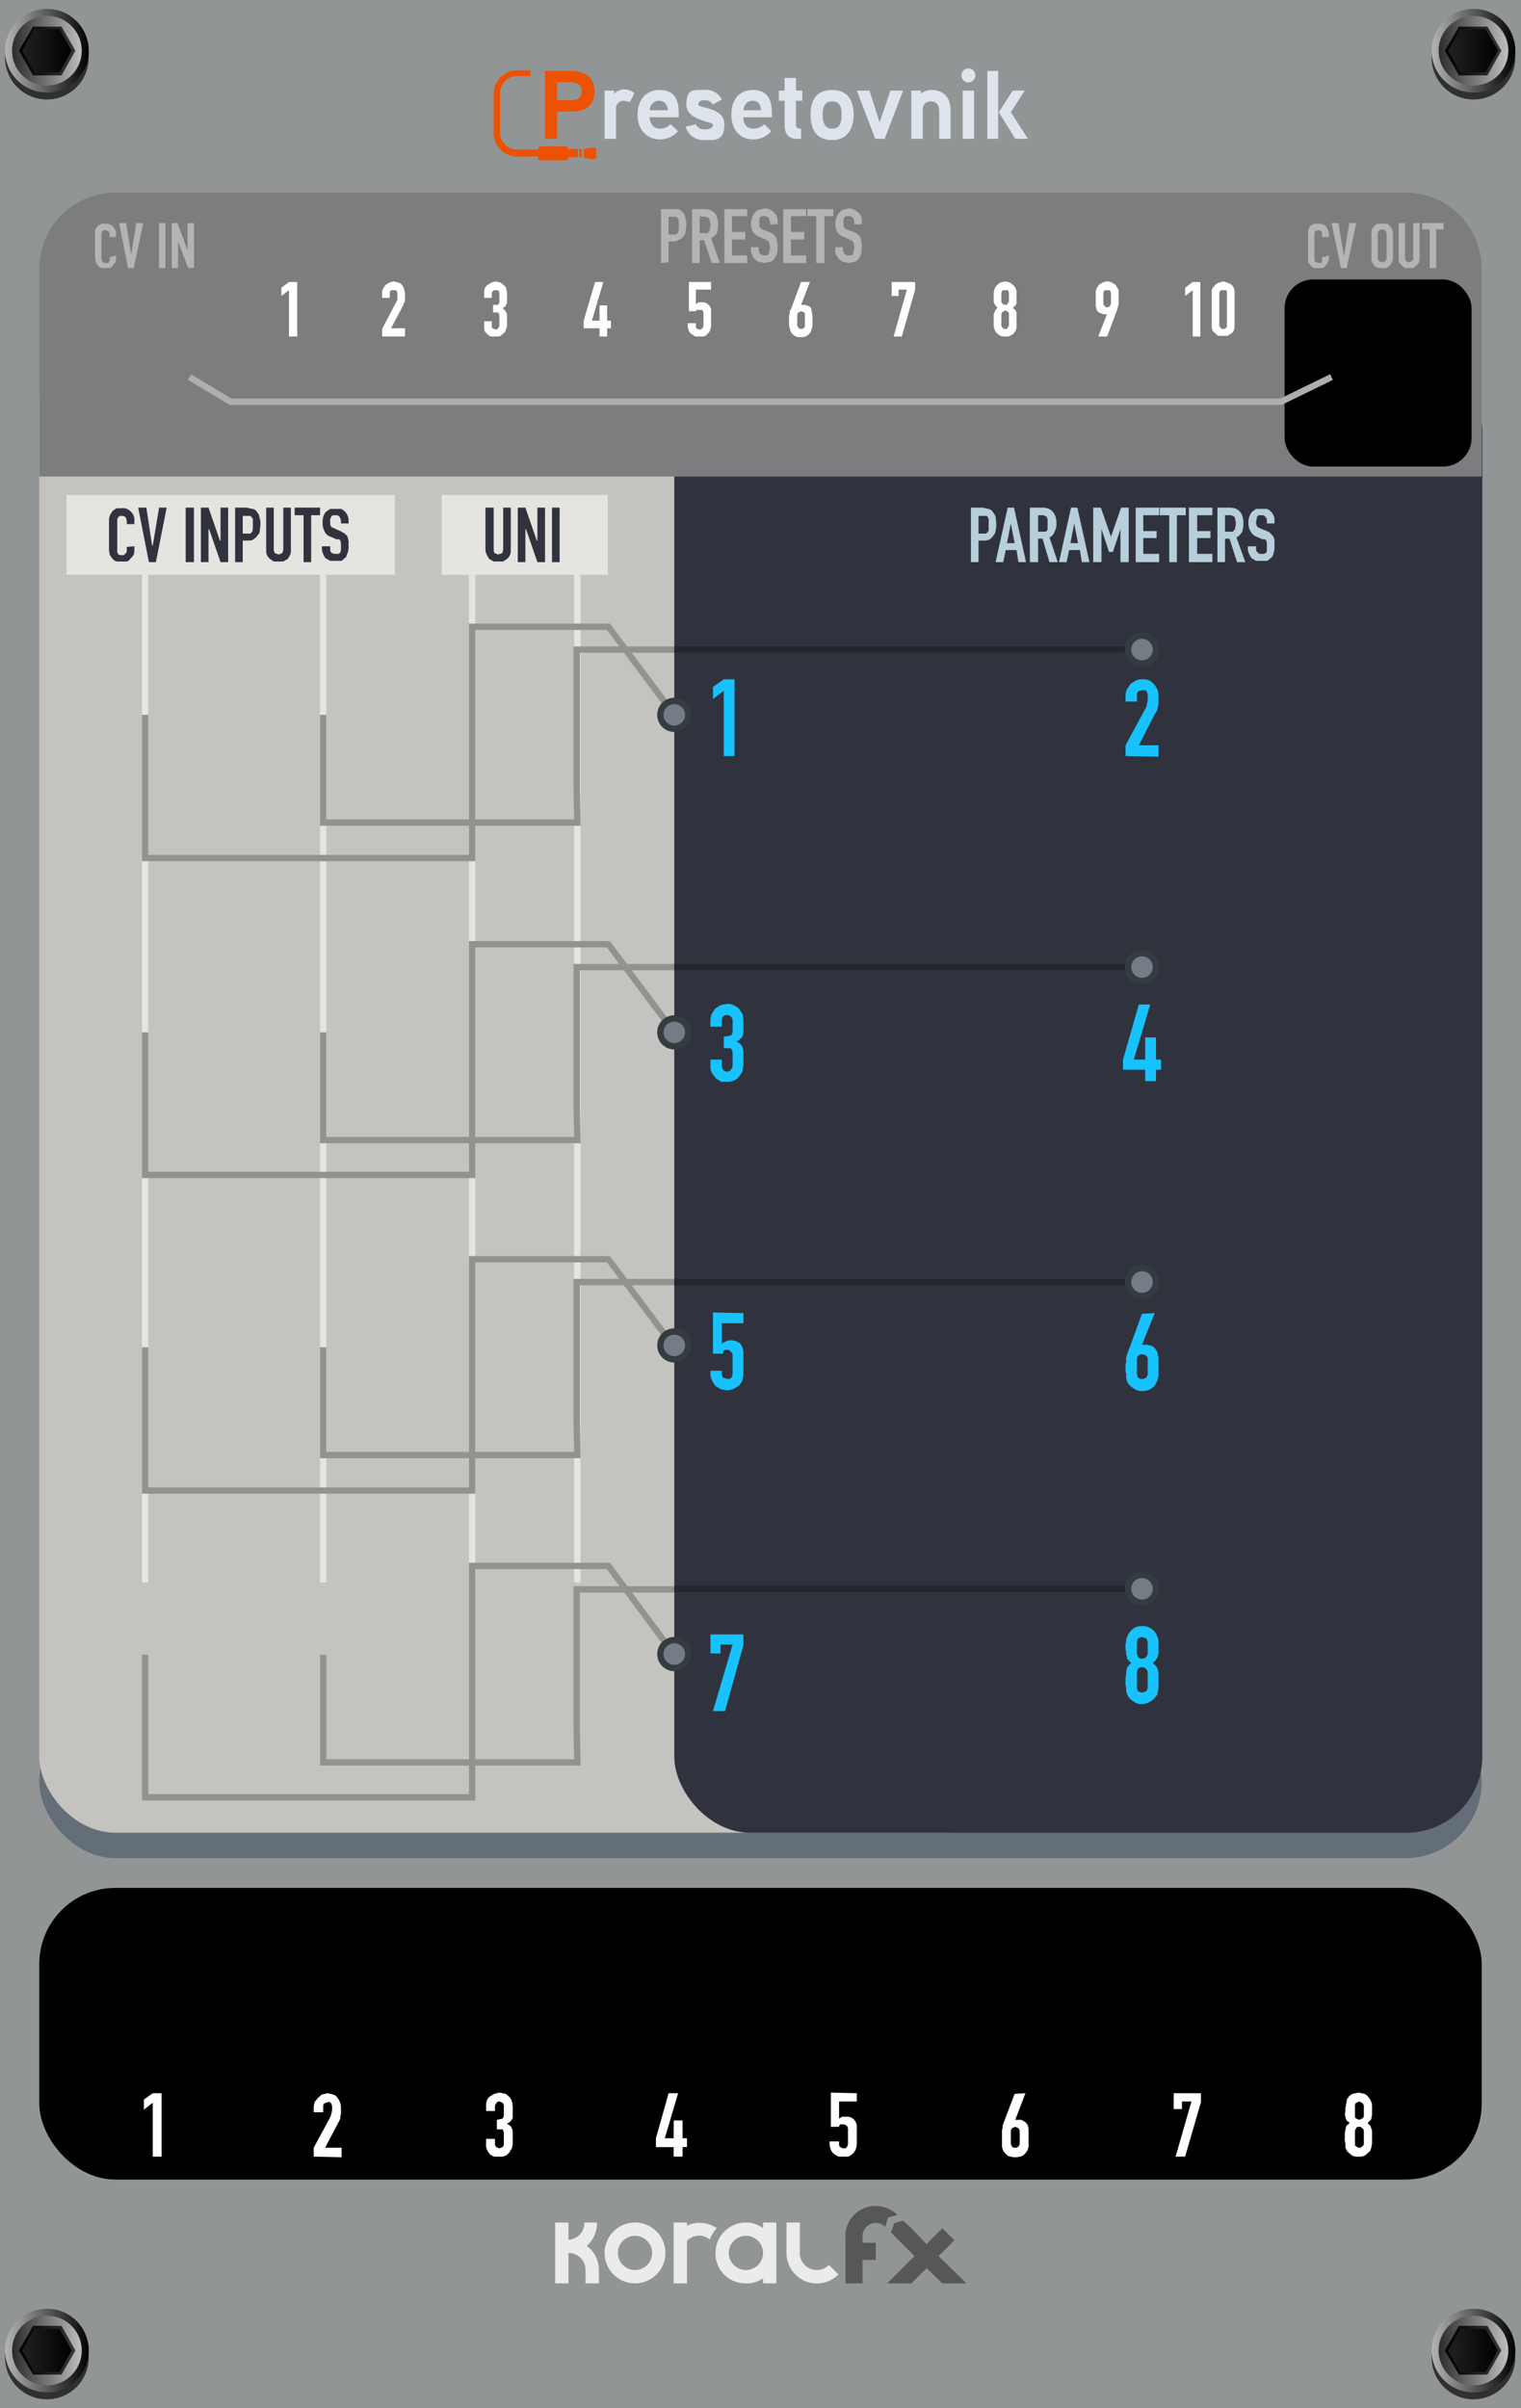 <svg id="62707724-cb15-4a14-98b2-46234d68a552" data-name="svg8" xmlns="http://www.w3.org/2000/svg" xmlns:xlink="http://www.w3.org/1999/xlink" viewBox="0 0 240 380"><defs><linearGradient id="470695e0-019b-4bb8-9f47-7659cad5c10c" x1="0.78" y1="8.02" x2="14.07" y2="8.02" gradientUnits="userSpaceOnUse"><stop offset="0" stop-color="#b5b5b5"/><stop offset="1"/></linearGradient><linearGradient id="839362c6-0fa5-4585-b5ec-459bbb750d08" x1="12.94" y1="8.02" x2="1.9" y2="8.02" gradientUnits="userSpaceOnUse"><stop offset="0" stop-color="#bfbfbf"/><stop offset="1" stop-color="#2b2b2b"/></linearGradient><linearGradient id="14c4751d-1d60-4643-8e21-acbd7da15414" x1="11.89" y1="8.02" x2="2.95" y2="8.02" gradientUnits="userSpaceOnUse"><stop offset="0" stop-color="#363636"/><stop offset="1"/></linearGradient><linearGradient id="dcba01b8-9533-4403-80b8-b0d12b6b06a3" x1="3.5" y1="8.02" x2="11.35" y2="8.02" gradientUnits="userSpaceOnUse"><stop offset="0" stop-color="#212121"/><stop offset="1"/></linearGradient><linearGradient id="588fe287-abb0-4910-8847-f0785ada7274" x1="0.78" y1="370.86" x2="14.07" y2="370.86" xlink:href="#470695e0-019b-4bb8-9f47-7659cad5c10c"/><linearGradient id="eee9d2a5-6cad-4380-8b48-2ac221739581" x1="12.94" y1="370.86" x2="1.9" y2="370.86" xlink:href="#839362c6-0fa5-4585-b5ec-459bbb750d08"/><linearGradient id="a01d298c-9550-48e3-9f29-04f4ebec8ca4" x1="11.89" y1="370.86" x2="2.95" y2="370.86" xlink:href="#14c4751d-1d60-4643-8e21-acbd7da15414"/><linearGradient id="f8fa5cc2-fc5f-4df7-b659-d538a204f3d7" x1="3.5" y1="370.86" x2="11.35" y2="370.86" xlink:href="#dcba01b8-9533-4403-80b8-b0d12b6b06a3"/><linearGradient id="ef4982e1-c25b-43f7-81fd-a51cc07ccc7a" x1="225.82" y1="8.02" x2="239.12" y2="8.02" xlink:href="#470695e0-019b-4bb8-9f47-7659cad5c10c"/><linearGradient id="12c7daa9-466c-4e2b-9a40-295dd5c8e8e3" x1="237.99" y1="8.02" x2="226.95" y2="8.02" xlink:href="#839362c6-0fa5-4585-b5ec-459bbb750d08"/><linearGradient id="a8a8815e-519c-4afd-963a-c48be7ce89e7" x1="236.94" y1="8.02" x2="228" y2="8.02" xlink:href="#14c4751d-1d60-4643-8e21-acbd7da15414"/><linearGradient id="0472731f-bb75-4694-a724-afdcf60ec698" x1="228.55" y1="8.02" x2="236.39" y2="8.02" xlink:href="#dcba01b8-9533-4403-80b8-b0d12b6b06a3"/><linearGradient id="f3fd176f-566c-4eb8-b949-2d0e213b7f89" x1="225.82" y1="370.86" x2="239.12" y2="370.86" xlink:href="#470695e0-019b-4bb8-9f47-7659cad5c10c"/><linearGradient id="ba61735b-5d93-4475-adcd-039076b818d9" x1="237.99" y1="370.86" x2="226.95" y2="370.86" xlink:href="#839362c6-0fa5-4585-b5ec-459bbb750d08"/><linearGradient id="50d9f929-243d-4d78-8436-5782a4602f41" x1="236.94" y1="370.86" x2="228" y2="370.86" xlink:href="#14c4751d-1d60-4643-8e21-acbd7da15414"/><linearGradient id="f204fbe2-5a9b-4c7c-bf16-53915124878f" x1="228.55" y1="370.86" x2="236.39" y2="370.86" xlink:href="#dcba01b8-9533-4403-80b8-b0d12b6b06a3"/></defs><title>Presetovnik-Light</title><path id="2c8ad565-72eb-4509-b9f7-496a9025f11c" data-name="rect817" d="M0,0H240V380H0Z" transform="translate(0 0)" style="fill:#929596"/><circle cx="7.4" cy="9.1" r="6.6" style="fill:#303030"/><circle cx="7.4" cy="8" r="6.6" style="fill:url(#470695e0-019b-4bb8-9f47-7659cad5c10c)"/><circle cx="7.4" cy="8" r="5.5" style="fill:url(#839362c6-0fa5-4585-b5ec-459bbb750d08)"/><polygon points="9.7 4.2 5.2 4.2 3 8 5.2 11.9 9.7 11.9 11.9 8 9.7 4.2" style="fill:url(#14c4751d-1d60-4643-8e21-acbd7da15414)"/><polygon points="9.4 4.6 5.5 4.6 3.5 8 5.5 11.4 9.4 11.4 11.3 8 9.4 4.6" style="fill:url(#dcba01b8-9533-4403-80b8-b0d12b6b06a3)"/><circle cx="7.4" cy="372" r="6.6" style="fill:#303030"/><circle cx="7.4" cy="370.9" r="6.6" style="fill:url(#588fe287-abb0-4910-8847-f0785ada7274)"/><circle cx="7.4" cy="370.9" r="5.5" style="fill:url(#eee9d2a5-6cad-4380-8b48-2ac221739581)"/><polygon points="9.7 367 5.2 367 3 370.9 5.2 374.7 9.7 374.7 11.9 370.9 9.7 367" style="fill:url(#a01d298c-9550-48e3-9f29-04f4ebec8ca4)"/><polygon points="9.4 367.5 5.5 367.5 3.5 370.9 5.5 374.3 9.4 374.3 11.3 370.9 9.4 367.5" style="fill:url(#f8fa5cc2-fc5f-4df7-b659-d538a204f3d7)"/><circle cx="232.5" cy="9.1" r="6.6" style="fill:#303030"/><circle cx="232.5" cy="8" r="6.6" style="fill:url(#ef4982e1-c25b-43f7-81fd-a51cc07ccc7a)"/><circle cx="232.5" cy="8" r="5.5" style="fill:url(#12c7daa9-466c-4e2b-9a40-295dd5c8e8e3)"/><polygon points="234.7 4.2 230.2 4.2 228 8 230.2 11.9 234.7 11.9 236.9 8 234.7 4.2" style="fill:url(#a8a8815e-519c-4afd-963a-c48be7ce89e7)"/><polygon points="234.4 4.6 230.5 4.6 228.5 8 230.5 11.4 234.4 11.4 236.4 8 234.4 4.6" style="fill:url(#0472731f-bb75-4694-a724-afdcf60ec698)"/><circle cx="232.5" cy="372" r="6.6" style="fill:#303030"/><circle cx="232.5" cy="370.9" r="6.6" style="fill:url(#f3fd176f-566c-4eb8-b949-2d0e213b7f89)"/><circle cx="232.5" cy="370.9" r="5.5" style="fill:url(#ba61735b-5d93-4475-adcd-039076b818d9)"/><polygon points="234.7 367 230.2 367 228 370.9 230.2 374.7 234.7 374.7 236.9 370.9 234.7 367" style="fill:url(#50d9f929-243d-4d78-8436-5782a4602f41)"/><polygon points="234.4 367.5 230.5 367.5 228.5 370.9 230.5 374.3 234.4 374.3 236.4 370.9 234.4 367.5" style="fill:url(#f204fbe2-5a9b-4c7c-bf16-53915124878f)"/><path d="M84.9,24.7H81.6A3.7,3.7,0,0,1,77.9,21V14.8a3.7,3.7,0,0,1,3.7-3.7h2.1V12H81.6a2.7,2.7,0,0,0-2.7,2.7v6.2a2.7,2.7,0,0,0,2.7,2.7h3.3Z" transform="translate(0 0)" style="fill:#ed5103"/><rect x="89.6" y="23.5" width="1.6" height="1.3" style="fill:#ed5103"/><path d="M89.3,25.3H85.1c-.1,0-.2-.1-.2-.3V23.4l.2-.3h4.2a.3.3,0,0,1,.3.3v1.8C89.6,25.2,89.5,25.3,89.3,25.3Z" transform="translate(0 0)" style="fill:#ed5103"/><rect x="91.4" y="23.5" width="0.4" height="1.3" style="fill:#ed5103"/><polygon points="93.7 23.3 93.3 23.3 92.1 23.5 92.1 24.9 93.3 25.1 93.7 25.1 94.1 24.9 94.1 23.5 93.7 23.3" style="fill:#ed5103"/><path d="M90.2,17.6H87.9v4.3H86V11.2h4.1c2.1,0,3.7.9,3.7,3.2S92.4,17.6,90.2,17.6ZM90.1,13H87.9v2.8h2.2c.9,0,1.7-.3,1.7-1.4S91,13,90.1,13Z" transform="translate(0 0)" style="fill:#ed5103"/><path d="M99.4,16.1l-.9-.2a1.2,1.2,0,0,0-1.3,1.2v4.8H95.4V14.3h1.5v.5a2.2,2.2,0,0,1,1.6-.7,2.5,2.5,0,0,1,1.6.6Z" transform="translate(0 0)" style="fill:#dde4eb"/><path d="M107.1,18.5h-4.6c.1,1.1.6,1.8,1.7,1.8a2.2,2.2,0,0,0,1.6-.7l1.2,1.1a3.9,3.9,0,0,1-2.8,1.3c-2.3,0-3.6-1.7-3.6-3.9s1.2-3.9,3.5-3.9,3,1.5,3,3.7Zm-1.7-1.1c-.1-.8-.5-1.5-1.4-1.5a1.5,1.5,0,0,0-1.5,1.5Z" transform="translate(0 0)" style="fill:#dde4eb"/><path d="M111.3,22.1a2.9,2.9,0,0,1-3.1-2.1l1.6-.4a1.4,1.4,0,0,0,1.5.8c.4,0,1.2-.1,1.2-.7s-4.2-.6-4.2-3.2,1.3-2.3,2.7-2.3a2.8,2.8,0,0,1,2.9,1.5l-1.4.8a1.5,1.5,0,0,0-1.3-.7c-.4,0-1,.1-1,.7s4.1.4,4.1,3.1S112.8,22.1,111.3,22.1Z" transform="translate(0 0)" style="fill:#dde4eb"/><path d="M121.8,18.5h-4.5c0,1.1.5,1.8,1.6,1.8a2.4,2.4,0,0,0,1.7-.7l1.1,1.1a3.7,3.7,0,0,1-2.8,1.3c-2.3,0-3.5-1.7-3.5-3.9s1.1-3.9,3.4-3.9,3,1.5,3,3.7Zm-1.7-1.1c-.1-.8-.4-1.5-1.3-1.5s-1.4.6-1.5,1.5Z" transform="translate(0 0)" style="fill:#dde4eb"/><path d="M126.6,15.9h-1v3.8c0,.4.2.6.8.6v1.6h-.8c-1.2,0-1.8-.9-1.8-2.1V15.9h-.9V14.3h.9v-2h1.8v2h1Z" transform="translate(0 0)" style="fill:#dde4eb"/><path d="M131.3,22.1c-2.5,0-3.4-1.7-3.4-4s.9-3.9,3.4-3.9,3.4,1.7,3.4,3.9S133.7,22.1,131.3,22.1Zm0-6.1c-1.3,0-1.5,1.1-1.5,2.1s.2,2.2,1.5,2.2,1.5-1.1,1.5-2.2S132.6,16,131.3,16Z" transform="translate(0 0)" style="fill:#dde4eb"/><path d="M142.5,14.3l-2.9,7.6h-1.5l-2.9-7.6h2l1.6,5,1.7-5Z" transform="translate(0 0)" style="fill:#dde4eb"/><path d="M150,21.9h-1.8V17.7c0-1-.3-1.7-1.4-1.7a1.2,1.2,0,0,0-1.2,1.2v4.7h-1.8V14.3h1.5v.5a2.5,2.5,0,0,1,1.6-.6c2.2,0,3.1,1.3,3.1,3.4Z" transform="translate(0 0)" style="fill:#dde4eb"/><path d="M152.8,13a1.1,1.1,0,0,1,0-2.2,1.1,1.1,0,0,1,0,2.2Zm.9,8.9h-1.8V14.3h1.8Z" transform="translate(0 0)" style="fill:#dde4eb"/><path d="M157.5,21.9h-1.7V11.2h1.7Zm4.7,0h-2l-2.6-4.2,2.2-3.4h1.9l-2.2,3.4Z" transform="translate(0 0)" style="fill:#dde4eb"/><rect x="6.2" y="269.2" width="227.6" height="24" rx="12" ry="12" style="fill:#646e78"/><rect x="6.2" y="51" width="155.4" height="238.19" rx="12" ry="12" style="fill:#c4c3c0"/><line x1="22.9" y1="90.7" x2="22.9" y2="249.7" style="fill:none;stroke:#e6e4e0;stroke-miterlimit:10"/><line x1="51" y1="90.7" x2="51" y2="249.7" style="fill:none;stroke:#e6e4e0;stroke-miterlimit:10"/><line x1="74.5" y1="90.7" x2="74.5" y2="249.7" style="fill:none;stroke:#e6e4e0;stroke-miterlimit:10"/><line x1="91.1" y1="90.7" x2="91.1" y2="249.7" style="fill:none;stroke:#e6e4e0;stroke-miterlimit:10"/><polyline points="51 112.8 51 129.8 91.1 129.8 91 124.8 91 102.5 106.4 102.5" style="fill:none;stroke:#949290;stroke-miterlimit:10"/><polyline points="22.9 112.8 22.9 135.4 74.5 135.4 74.5 125.2 74.5 98.9 96 98.9 106.4 112.8" style="fill:none;stroke:#949290;stroke-miterlimit:10"/><polyline points="51 162.9 51 179.9 91.1 179.9 91 174.9 91 152.6 106.4 152.6" style="fill:none;stroke:#949290;stroke-miterlimit:10"/><polyline points="22.9 162.9 22.9 185.4 74.5 185.4 74.5 175.3 74.5 149 96 149 106.4 162.9" style="fill:none;stroke:#949290;stroke-miterlimit:10"/><polyline points="51 212.6 51 229.6 91.1 229.6 91 224.6 91 202.3 106.4 202.3" style="fill:none;stroke:#949290;stroke-miterlimit:10"/><polyline points="22.9 212.6 22.9 235.2 74.5 235.2 74.5 225.1 74.5 198.7 96 198.7 106.4 212.6" style="fill:none;stroke:#949290;stroke-miterlimit:10"/><polyline points="51 261.1 51 278.1 91.1 278.1 91 273.1 91 250.8 106.4 250.8" style="fill:none;stroke:#949290;stroke-miterlimit:10"/><polyline points="22.9 261.1 22.9 283.6 74.5 283.6 74.5 273.5 74.5 247.1 96 247.1 106.4 261.1" style="fill:none;stroke:#949290;stroke-miterlimit:10"/><rect x="6.2" y="297.9" width="227.6" height="46.02" rx="12" ry="12"/><rect x="106.4" y="56.1" width="127.5" height="233.1" rx="12" ry="12" style="fill:#30333d"/><line x1="106.4" y1="102.5" x2="180.2" y2="102.5" style="fill:none;stroke:#24262e;stroke-miterlimit:10"/><line x1="106.4" y1="152.6" x2="180.2" y2="152.6" style="fill:none;stroke:#24262e;stroke-miterlimit:10"/><line x1="106.4" y1="202.3" x2="180.2" y2="202.3" style="fill:none;stroke:#24262e;stroke-miterlimit:10"/><line x1="106.4" y1="250.7" x2="180.2" y2="250.7" style="fill:none;stroke:#24262e;stroke-miterlimit:10"/><path d="M18.2,30.4H221.8a12,12,0,0,1,12,12V75.2a0,0,0,0,1,0,0H6.2a0,0,0,0,1,0,0V42.4A12,12,0,0,1,18.2,30.4Z" style="fill:#7d7d80"/><rect x="202.7" y="44.1" width="29.5" height="29.52" rx="4.5" ry="4.5"/><polyline points="29.9 59.5 36.4 63.4 202.1 63.4 210.1 59.5" style="fill:none;stroke:#b0adad;stroke-miterlimit:10"/><path d="M45.6,53.1V45.8l-1.2.9V45.4l1.2-.9h1.3v8.6Z" transform="translate(0 0)" style="fill:#fff"/><path d="M60.3,53.1V51.9l2.2-4.2c.1-.2.2-.3.2-.5v-.9a.4.4,0,0,0-.1-.3.2.2,0,0,0-.2-.2h-.7a.8.8,0,0,0-.2.5V47H60.3v-.7a1.5,1.5,0,0,1,.1-.7l.4-.6.6-.4.7-.2.8.2a1,1,0,0,1,.6.5,1.5,1.5,0,0,1,.3.7,1.9,1.9,0,0,1,.1.8v.9c-.1.1-.1.3-.2.4a1.7,1.7,0,0,1-.2.5l-1.8,3.4h2.2v1.3Z" transform="translate(0 0)" style="fill:#fff"/><path d="M77.8,48.1h.8a.8.8,0,0,0,.2-.6V46.3a.8.8,0,0,0-.2-.5h-.4c-.2,0-.4,0-.5.2s-.1.2-.1.4V47H76.4v-.7a2.2,2.2,0,0,1,.1-.8,1,1,0,0,1,.4-.5l.6-.4.7-.2.8.2.5.4.3.3c0,.1.1.2.1.4a3.5,3.5,0,0,1,.1,1.2v.7c0,.2,0,.3-.1.4l-.2.4-.4.2.4.4.2.3a1.3,1.3,0,0,1,.1.6v1.4a.9.9,0,0,1-.1.5,8990929603521.2,8990929603521.2,0,0,0-.2.6l-.6.5c-.2.2-.5.2-.9.2h-.6a.7.7,0,0,1-.6-.3c-.2-.1-.3-.3-.5-.5a2.8,2.8,0,0,1-.1-.9v-.7h1.2v.6a.7.7,0,0,0,.1.5l.5.2a.5.5,0,0,0,.4-.2.8.8,0,0,0,.2-.5V50a1.2,1.2,0,0,0-.2-.7h-.8Z" transform="translate(0 0)" style="fill:#fff"/><path d="M94.6,53.1V51.8H92.1V50.6l1.8-6.1h1.3l-1.8,6.1h1.2V48.2h1.2v2.4h.6v1.2h-.6v1.3Z" transform="translate(0 0)" style="fill:#fff"/><path d="M112.2,44.5v1.2h-2.4V48l.4-.3h.6a1.3,1.3,0,0,1,1,.4,1.2,1.2,0,0,1,.4,1.1v2.2a2.4,2.4,0,0,1-.2.8,1,1,0,0,1-.4.5.9.9,0,0,1-.6.4h-1.3l-.6-.4a1,1,0,0,1-.4-.5,2.4,2.4,0,0,1-.2-.8v-.4h1.3v.3c0,.3,0,.4.1.5s.3.2.5.2.3,0,.4-.2a.5.5,0,0,0,.2-.4v-2c0-.2-.1-.3-.2-.5h-.9c0,.1,0,.1-.1.2h-1.1V44.5Z" transform="translate(0 0)" style="fill:#fff"/><path d="M127.8,44.5l-1.4,3.6h.6l.6.2a.8.8,0,0,1,.4.4v.2c.1.1.1.2.1.4a4.3,4.3,0,0,1,.1.5v1.6c0,.1-.1.3-.1.4a.4.4,0,0,1-.1.3.4.4,0,0,1-.1.3,1.7,1.7,0,0,1-.6.6,1.6,1.6,0,0,1-1,.2,1.5,1.5,0,0,1-.9-.2,1.7,1.7,0,0,1-.6-.6,6181264102398,6181264102398,0,0,1-.2-.6c0-.1-.1-.3-.1-.4V49.9c0-.2.1-.3.1-.4v-.4l.2-.3,1.6-4.3Zm-.8,5.2c0-.2,0-.3-.1-.4l-.5-.2-.4.2a.5.5,0,0,0-.2.4v1.6a.5.5,0,0,0,.2.4.4.4,0,0,0,.4.2.6.6,0,0,0,.5-.2c.1-.1.1-.2.1-.4Z" transform="translate(0 0)" style="fill:#fff"/><path d="M141,53.1l2.1-7.4h-1.3v1h-1.1V44.5h3.7v1.2l-2.1,7.4Z" transform="translate(0 0)" style="fill:#fff"/><path d="M156.8,46.7v-.5a4.3,4.3,0,0,1,.1-.5c0-.1.1-.2.1-.3s.2-.2.2-.3l.6-.5.8-.2.8.2.6.5.2.3a.4.4,0,0,1,.1.3.7.7,0,0,1,.1.5v1.7l-.2.3-.4.4.4.3c.1.1.1.3.2.4v2.5a.4.4,0,0,0-.1.3l-.2.3a1,1,0,0,1-.6.5c-.2.2-.5.2-.9.2a1.5,1.5,0,0,1-.9-.2l-.6-.5c0-.1-.1-.2-.1-.3a.4.4,0,0,1-.1-.3.9.9,0,0,1-.1-.5V49.9a1.1,1.1,0,0,1,.1-.6l.2-.4c0-.1.2-.2.3-.3l-.3-.4c-.1-.1-.2-.2-.2-.3a.9.9,0,0,1-.1-.5Zm2.4-.4a.6.6,0,0,0-.2-.5h-.8c-.1.2-.2.3-.2.5v1.2a.5.5,0,0,0,.2.4.4.4,0,0,0,.4.2c.2,0,.3,0,.4-.2s.2-.2.2-.4Zm0,3.3a.4.4,0,0,0-.2-.4.5.5,0,0,0-.4-.2l-.4.2a.8.8,0,0,0-.2.4v1.7a.5.5,0,0,0,.2.4.4.4,0,0,0,.4.2c.2,0,.3,0,.4-.2s.2-.2.2-.4Z" transform="translate(0 0)" style="fill:#fff"/><path d="M173.3,53.1l1.4-3.6h0c0,.1-.1.1-.2.1h-.3l-.6-.2a1,1,0,0,1-.5-.4c0-.1-.1-.2-.1-.3a.5.5,0,0,0-.1-.3V45.9a.8.8,0,0,0,.1-.4c.1,0,.1-.1.2-.2a.9.9,0,0,1,.6-.6,1.5,1.5,0,0,1,1.8,0,.9.9,0,0,1,.6.6l.2.2c0,.1.1.2.1.4v2.2c0,.1-.1.2-.1.3s-.1.3-.1.4l-1.6,4.3Zm.8-5.2a.8.8,0,0,0,.2.4.5.5,0,0,0,.8,0,.8.8,0,0,0,.2-.4V46.3a.8.8,0,0,0-.2-.5h-.8a.8.8,0,0,0-.2.5Z" transform="translate(0 0)" style="fill:#fff"/><path d="M188.2,53.1V45.8l-1.2.9V45.4l1.2-.9h1.2v8.6Z" transform="translate(0 0)" style="fill:#fff"/><path d="M191.2,46.3a1.9,1.9,0,0,1,.1-.8l.5-.6.5-.3.7-.2.7.2.6.3a2.1,2.1,0,0,1,.4.6,1.9,1.9,0,0,1,.1.8v5a2.2,2.2,0,0,1-.1.8,1,1,0,0,1-.4.5l-.6.4h-1.4a1,1,0,0,1-.5-.4,1.2,1.2,0,0,1-.5-.5,2.2,2.2,0,0,1-.1-.8Zm1.2,5a.5.5,0,0,0,.2.4c.1.2.2.2.4.2a.6.6,0,0,0,.5-.2c.1-.1.1-.2.1-.4v-5a.9.9,0,0,0-.1-.5h-.9c-.1.2-.2.3-.2.5Z" transform="translate(0 0)" style="fill:#fff"/><path d="M24.1,340.3v-8.5l-1.4,1.1v-1.6l1.4-1h1.4v10Z" transform="translate(0 0)" style="fill:#fff"/><path d="M49.5,340.3v-1.4l2.6-4.8a2.5,2.5,0,0,0,.2-.7,1.5,1.5,0,0,0,.1-.7v-.3c0-.2-.1-.3-.1-.4l-.2-.3h-.4l-.5.2c-.2.1-.2.3-.2.6v.8H49.5v-.8a2.9,2.9,0,0,1,.2-.9l.5-.6.6-.5.9-.2.9.2a1.3,1.3,0,0,1,.7.6,2,2,0,0,1,.4.8,2.8,2.8,0,0,1,.1.9v.6a.9.9,0,0,1-.1.5v.4l-.3.6-2.1,4h2.6v1.5Z" transform="translate(0 0)" style="fill:#fff"/><path d="M78.4,334.5l.9-.2a1,1,0,0,0,.2-.7v-1.3c0-.2-.1-.3-.2-.5l-.5-.2a.5.5,0,0,0-.5.3.8.8,0,0,0-.2.4v.8H76.7v-.8a2.2,2.2,0,0,1,.1-.8,1.8,1.8,0,0,1,.5-.7l.7-.4.8-.2,1,.2.6.5.2.3c.1.2.2.3.2.5a4.5,4.5,0,0,1,.1,1.3v.9a.7.7,0,0,1-.1.5l-.3.4-.5.3.6.4.2.4a1.3,1.3,0,0,1,.1.6v1.7a.7.7,0,0,1-.1.5c0,.2,0,.3-.1.4l-.2.3c-.1.3-.4.5-.6.7a2,2,0,0,1-1.1.2h-.7a1.5,1.5,0,0,1-.7-.3,1.8,1.8,0,0,1-.5-.7,1.6,1.6,0,0,1-.2-1v-.8h1.4v.7a.8.8,0,0,0,.2.6l.5.2.5-.2a.8.8,0,0,0,.2-.6v-1.4a1.3,1.3,0,0,0-.2-.8h-.9Z" transform="translate(0 0)" style="fill:#fff"/><path d="M106.3,340.3v-1.5h-2.8v-1.4l2-7.1H107l-2.1,7.1h1.4v-2.8h1.4v2.8h.7v1.4h-.7v1.5Z" transform="translate(0 0)" style="fill:#fff"/><path d="M135.2,330.3v1.3h-2.8v2.7l.5-.3h.7a1.5,1.5,0,0,1,1.1.4,1.7,1.7,0,0,1,.5,1.3v2.6a2.9,2.9,0,0,1-.2.9,1.8,1.8,0,0,1-.5.7l-.6.4h-1.6l-.7-.4a1.8,1.8,0,0,1-.5-.7,2.9,2.9,0,0,1-.2-.9v-.4h1.5v.3c0,.3,0,.5.2.6s.3.2.5.2.4,0,.5-.2a.8.8,0,0,0,.2-.5v-2.4c0-.2-.1-.3-.2-.5l-.5-.2h-.5c-.1.1-.1.2-.2.2v.2h-1.3v-5.4Z" transform="translate(0 0)" style="fill:#fff"/><path d="M161.8,330.3l-1.6,4.2h.6a.8.8,0,0,1,.7.2,1,1,0,0,1,.5.4l.2.3a.6.6,0,0,0,.1.4v3a.6.6,0,0,0-.1.4l-.2.3a2.3,2.3,0,0,1-.7.7,3.1,3.1,0,0,1-2.2,0,2.3,2.3,0,0,1-.7-.7l-.2-.3a.6.6,0,0,0-.1-.4v-2.6c0-.2.1-.3.1-.4v-.4l1.9-5Zm-.9,6.1a1.1,1.1,0,0,0-.2-.6l-.5-.2-.5.2a1.1,1.1,0,0,0-.2.6v1.8a.8.8,0,0,0,.2.5c.1.2.3.2.5.2a.6.6,0,0,0,.5-.2.8.8,0,0,0,.2-.5Z" transform="translate(0 0)" style="fill:#fff"/><path d="M185.5,340.3l2.5-8.7h-1.5v1.2h-1.3v-2.5h4.3v1.4l-2.5,8.6Z" transform="translate(0 0)" style="fill:#fff"/><path d="M212.3,332.9a1.5,1.5,0,0,1,.1-.7.7.7,0,0,1,.1-.5v-.4c.1-.1.2-.2.2-.3a1.9,1.9,0,0,1,.7-.6l1-.2.9.2a1.9,1.9,0,0,1,.7.6l.2.3c.1.1.1.3.2.4a4.3,4.3,0,0,1,.1.5v1.5c0,.2-.1.3-.1.5s-.1.3-.2.4l-.4.4c.1.2.3.3.4.4s.1.3.2.5.1.4.1.6v1.7c0,.2-.1.4-.1.6s-.1.2-.1.3-.1.3-.2.4l-.7.6a1.6,1.6,0,0,1-1,.2,1.8,1.8,0,0,1-1.1-.2l-.7-.6c-.1-.1-.1-.3-.2-.4s-.1-.2-.1-.3v-.6a1.5,1.5,0,0,1-.1-.7v-1a1.3,1.3,0,0,0,.1-.6c.1-.2.1-.4.2-.5s.3-.2.4-.4-.3-.2-.4-.4-.1-.2-.2-.4a.9.9,0,0,0-.1-.5Zm2.9-.6c0-.2-.1-.3-.3-.5l-.4-.2-.5.2a.6.6,0,0,0-.2.5v1.5c0,.2,0,.4.2.5l.5.2.4-.2a.5.5,0,0,0,.3-.5Zm0,4a.5.5,0,0,0-.3-.5.4.4,0,0,0-.4-.2c-.2,0-.4,0-.5.2s-.2.3-.2.5v1.9c0,.2,0,.4.2.5s.3.2.5.2a.4.4,0,0,0,.4-.2.5.5,0,0,0,.3-.5Z" transform="translate(0 0)" style="fill:#fff"/><path d="M114.2,119.3V109l-1.7,1.3v-1.9l1.7-1.2h1.7v12.1Z" transform="translate(0 0)" style="fill:#17c2ff"/><path d="M177.6,119.3v-1.7l3.2-5.9a2.5,2.5,0,0,0,.2-.7,2.5,2.5,0,0,0,.1-.9v-.4c0-.2-.1-.3-.1-.5l-.3-.3h-.5l-.6.2a.8.8,0,0,0-.2.7v.9h-1.8v-.9a3,3,0,0,1,.2-1l.6-.9.8-.5a1.8,1.8,0,0,1,1-.2,2.2,2.2,0,0,1,1.2.2,2.7,2.7,0,0,1,.8.7,4.1,4.1,0,0,1,.5.9,4.9,4.9,0,0,1,.1,1.2v.7a1.3,1.3,0,0,1-.1.6c0,.2-.1.4-.1.6a6.1,6.1,0,0,1-.4.6l-2.5,4.9h3.1v1.8Z" transform="translate(0 0)" style="fill:#17c2ff"/><path d="M114.2,163.6l1.1-.2q.3-.2.3-.9V161a.9.9,0,0,0-1.5-.6.7.7,0,0,0-.2.6v1h-1.8v-1a3,3,0,0,1,.2-1l.6-.9.8-.5,1.1-.2a2,2,0,0,1,1.1.3c.4.2.6.3.7.5l.3.4.3.5a8.1,8.1,0,0,1,.1,1.7v1c0,.3-.1.5-.1.7a.8.8,0,0,1-.4.4.9.9,0,0,1-.6.4l.7.5.3.5c0,.2.1.5.1.7v2.1a3.5,3.5,0,0,1-.1.6,4.3,4.3,0,0,1-.1.5l-.3.4a2,2,0,0,1-.8.8,2.3,2.3,0,0,1-1.3.3h-.9l-.8-.5-.6-.8a2.1,2.1,0,0,1-.3-1.2v-1h1.8v.9a1.4,1.4,0,0,0,.2.7.9.9,0,0,0,.6.3.6.6,0,0,0,.6-.3.9.9,0,0,0,.3-.7v-1.7a1.3,1.3,0,0,0-.3-1h-1.1Z" transform="translate(0 0)" style="fill:#17c2ff"/><path d="M180.7,170.6v-1.8h-3.5v-1.6l2.5-8.7h1.8l-2.6,8.7h1.8v-3.5h1.7v3.5h.8v1.6h-.8v1.8Z" transform="translate(0 0)" style="fill:#17c2ff"/><path d="M117.3,207.2v1.6h-3.4v3.3a.9.9,0,0,1,.6-.4,1.1,1.1,0,0,1,.8-.2,2.5,2.5,0,0,1,1.5.5,2.5,2.5,0,0,1,.5,1.6v3.2a4.3,4.3,0,0,1-.2,1.1,2.1,2.1,0,0,1-.6.8l-.8.5-1,.2-1-.2-.8-.5a3.5,3.5,0,0,1-.5-.8,2.3,2.3,0,0,1-.3-1.1v-.5h1.8v.4a1.4,1.4,0,0,0,.2.7l.7.2a.7.7,0,0,0,.6-.2,1.4,1.4,0,0,0,.2-.7v-2.8a.7.7,0,0,0-.3-.6.5.5,0,0,0-.5-.3h-.4l-.3.2v.4h-1.6v-6.5Z" transform="translate(0 0)" style="fill:#17c2ff"/><path d="M182.2,207.2l-2,5h.8l.8.2a1.7,1.7,0,0,1,.6.6.8.8,0,0,1,.2.4.7.7,0,0,1,.1.5,1.5,1.5,0,0,1,.1.7v2.2c0,.3,0,.5-.1.6a.7.7,0,0,1-.1.5l-.2.4a2,2,0,0,1-.9.9,2.8,2.8,0,0,1-1.3.3,2,2,0,0,1-1.3-.4,3.2,3.2,0,0,1-.9-.8l-.2-.4a4.3,4.3,0,0,1-.1-.5v-.6a3.1,3.1,0,0,1-.1-1,2.5,2.5,0,0,1,.1-.9v-.6a4.3,4.3,0,0,1,.1-.5c.1-.1.1-.3.2-.5l2.2-6Zm-1.1,7.3a.7.7,0,0,0-.3-.6,1,1,0,0,0-1.2,0,1.1,1.1,0,0,0-.2.6v2.3a1.4,1.4,0,0,0,.2.6,1,1,0,0,0,1.2,0,.9.9,0,0,0,.3-.6Z" transform="translate(0 0)" style="fill:#17c2ff"/><path d="M112.5,270l3.1-10.5h-1.9v1.4h-1.6v-3h5.2v1.7L114.4,270Z" transform="translate(0 0)" style="fill:#17c2ff"/><path d="M177.6,259.8a1.9,1.9,0,0,1,.1-.8c0-.3,0-.5.1-.6s.1-.3.2-.5l.3-.4a2.7,2.7,0,0,1,.8-.7,2.2,2.2,0,0,1,1.1-.2,2,2,0,0,1,1.1.2,2.2,2.2,0,0,1,.9.7l.3.4c0,.2.1.3.2.5a3.5,3.5,0,0,1,.1.6v1.7c0,.3-.1.5-.1.7l-.3.5c-.1.2-.3.3-.5.5l.5.5.3.5c0,.3.1.5.1.8v2.1c0,.2-.1.5-.1.6a4.3,4.3,0,0,1-.1.5l-.3.4a2.9,2.9,0,0,1-2.1,1.1,2,2,0,0,1-1.3-.4,2.7,2.7,0,0,1-.8-.7.8.8,0,0,1-.2-.4c-.1-.1-.1-.3-.2-.5v-.6a2.2,2.2,0,0,1-.1-.9,4.1,4.1,0,0,1,.1-1.2,2.2,2.2,0,0,1,.1-.8.8.8,0,0,1,.2-.5l.5-.5c-.2-.2-.4-.3-.5-.5a.8.8,0,0,1-.2-.5,1.5,1.5,0,0,1-.1-.7A2.2,2.2,0,0,1,177.6,259.8Zm3.5-.7a.9.9,0,0,0-.3-.6l-.6-.2-.6.2a1.4,1.4,0,0,0-.2.6v1.8a1.4,1.4,0,0,0,.2.6.9.9,0,0,0,1.5-.6Zm0,4.8a.9.9,0,0,0-1.5-.6,1.4,1.4,0,0,0-.2.6v2.4a1.4,1.4,0,0,0,.2.6l.6.2.6-.2a.9.9,0,0,0,.3-.6Z" transform="translate(0 0)" style="fill:#17c2ff"/><rect x="10.5" y="78.1" width="51.8" height="12.6" style="fill:#e6e4e0"/><rect x="69.7" y="78.1" width="26.2" height="12.6" style="fill:#e6e4e0"/><path d="M21.2,86.2v.6a1.7,1.7,0,0,1-.1.7,1.5,1.5,0,0,1-.5.6,1,1,0,0,1-.6.5H18.5a.9.9,0,0,1-.6-.3c-.2-.1-.3-.4-.5-.6a3,3,0,0,1-.2-1V82a2.4,2.4,0,0,1,.2-.8l.4-.6.6-.4h.8a1.6,1.6,0,0,1,1.4.5,1.8,1.8,0,0,1,.5.7,1.9,1.9,0,0,1,.1.8v.5H20v-.4a1.4,1.4,0,0,0-.2-.7,1.1,1.1,0,0,0-.6-.2.6.6,0,0,0-.6.3c-.1.1-.1.4-.1.7v4.3a1.5,1.5,0,0,0,.1.7.8.8,0,0,0,.6.2h.3c.1,0,.1-.1.2-.2a.2.2,0,0,0,.2-.2.6.6,0,0,0,.1-.4v-.5Z" transform="translate(0 0)" style="fill:#30333d"/><path d="M26.3,80.1l-1.7,8.6H23.5l-1.7-8.6h1.3l.9,6h.1l1-6Z" transform="translate(0 0)" style="fill:#30333d"/><path d="M29.3,88.7V80.1h1.3v8.6Z" transform="translate(0 0)" style="fill:#30333d"/><path d="M31.7,88.7V80.1h1.2l1.8,5.2h.1V80.1H36v8.6H34.8L33,83.5h-.1v5.2Z" transform="translate(0 0)" style="fill:#30333d"/><path d="M37.1,88.7V80.1h1.8l.9.2a1,1,0,0,1,.7.4c.2.3.4.5.4.8a3.7,3.7,0,0,1,.2,1.2c0,.4-.1.7-.1,1s-.1.5-.3.7a2.3,2.3,0,0,1-.7.7c-.2.2-.6.2-1.1.2h-.6v3.4Zm1.2-7.4v2.9h1.2l.3-.3a4.3,4.3,0,0,0,.1-.5V82.2a.7.7,0,0,0-.1-.5l-.3-.3H38.3Z" transform="translate(0 0)" style="fill:#30333d"/><path d="M45.9,80.1v6.7a1.7,1.7,0,0,1-.1.7,4.3,4.3,0,0,1-.4.7l-.7.4H43.2l-.6-.4a1.8,1.8,0,0,1-.5-.7,1.7,1.7,0,0,1-.1-.7V80.1h1.2v6.5a1.2,1.2,0,0,0,.2.7l.6.2.5-.2a1.2,1.2,0,0,0,.2-.7V80.1Z" transform="translate(0 0)" style="fill:#30333d"/><path d="M47.9,88.7V81.3H46.5V80.1h4v1.2H49.1v7.4Z" transform="translate(0 0)" style="fill:#30333d"/><path d="M55,82.6H53.8v-.3a1.4,1.4,0,0,0-.2-.7c-.1-.2-.3-.3-.7-.3h-.4l-.2.2-.2.4v.8c0,.1.1.2.1.3s.1.2.2.2l.4.2.9.4.7.4.4.4c.1.2.1.5.2.7v.8a3.1,3.1,0,0,1-.1,1l-.3.8-.7.6H52.1l-.7-.4a1.6,1.6,0,0,1-.4-.7,1.9,1.9,0,0,1-.2-.8v-.4h1.3v.3c0,.3,0,.5.1.6a.9.9,0,0,0,.7.3h.5l.3-.2c0-.1.1-.3.1-.4V85.7c0-.1-.1-.3-.1-.4s-.1-.1-.2-.2h-.4l-.9-.4a1.5,1.5,0,0,1-1-.9,2.5,2.5,0,0,1-.3-1.3,2.8,2.8,0,0,1,.1-.9,2,2,0,0,1,.4-.8l.7-.5h1.7a1.8,1.8,0,0,1,.7.5A2.1,2.1,0,0,1,55,82Z" transform="translate(0 0)" style="fill:#30333d"/><path d="M18.3,40.3v.4a1.5,1.5,0,0,1-.1.7l-.4.5a1,1,0,0,1-.5.4H16.1a.5.5,0,0,1-.5-.3,1,1,0,0,1-.4-.5,1.9,1.9,0,0,1-.2-.8V36.8a1.7,1.7,0,0,1,.1-.7l.4-.5.5-.3h.7a1.5,1.5,0,0,1,1.1.4,2.1,2.1,0,0,1,.4.6,1.5,1.5,0,0,1,.1.7v.4h-1v-.4a.8.8,0,0,0-.2-.5l-.4-.2a.8.8,0,0,0-.6.2c0,.2-.1.4-.1.6v3.6a1.1,1.1,0,0,0,.2.6c0,.1.2.2.4.2h.5a.3.3,0,0,0,.1-.2.4.4,0,0,0,.1-.3v-.4Z" transform="translate(0 0)" style="fill:#b5b3b3"/><path d="M22.6,35.2l-1.5,7.1h-.9l-1.4-7.1h1.1l.8,5h0l.8-5Z" transform="translate(0 0)" style="fill:#b5b3b3"/><path d="M25.1,42.3V35.2h1v7.1Z" transform="translate(0 0)" style="fill:#b5b3b3"/><path d="M27.1,42.3V35.2H28l1.6,4.3h0V35.2h1v7.1h-.9l-1.6-4.2h0v4.2Z" transform="translate(0 0)" style="fill:#b5b3b3"/><path d="M209.7,40.3v.4a1.4,1.4,0,0,1-.2.7c0,.2-.2.3-.3.5a1,1,0,0,1-.5.4h-1.2a.9.9,0,0,1-.6-.3l-.4-.5a1.9,1.9,0,0,1-.1-.8V36.8a1.7,1.7,0,0,1,.1-.7l.3-.5.6-.3h.6a1.6,1.6,0,0,1,1.2.4c.1.2.3.4.3.6a1.4,1.4,0,0,1,.2.7v.4h-1.1v-.4a.7.7,0,0,0-.1-.5l-.5-.2-.5.2a1.3,1.3,0,0,0-.1.6v3.6a1.1,1.1,0,0,0,.1.6l.5.2h.4a.2.2,0,0,0,.2-.2v-.7Z" transform="translate(0 0)" style="fill:#b5b3b3"/><path d="M214,35.2l-1.5,7.1h-.9l-1.5-7.1h1.1l.8,5h.1l.8-5Z" transform="translate(0 0)" style="fill:#b5b3b3"/><path d="M216.4,36.9a2.2,2.2,0,0,1,.1-.8l.4-.5a.9.9,0,0,1,.6-.3h1.2a.5.5,0,0,1,.5.3,1,1,0,0,1,.4.5,2.4,2.4,0,0,1,.2.8v3.8a1.4,1.4,0,0,1-.2.7,2.1,2.1,0,0,1-.4.6l-.5.3h-1.2l-.6-.3-.4-.6a1.5,1.5,0,0,1-.1-.7Zm1,3.8a.8.8,0,0,0,.2.5l.5.2.5-.2a.8.8,0,0,0,.2-.5V36.9a.8.8,0,0,0-.2-.5.6.6,0,0,0-.5-.2c-.2,0-.4,0-.5.2a.8.8,0,0,0-.2.5Z" transform="translate(0 0)" style="fill:#b5b3b3"/><path d="M224,35.2v5.5c0,.3-.1.5-.1.7a2.9,2.9,0,0,1-.9.9h-1.3a2.9,2.9,0,0,1-.9-.9,1.5,1.5,0,0,1-.1-.7V35.2h1v5.4a.8.8,0,0,0,.2.6l.4.2.5-.2a.8.8,0,0,0,.2-.6V35.2Z" transform="translate(0 0)" style="fill:#b5b3b3"/><path d="M225.6,42.3V36.2h-1.2v-1h3.4v1h-1.2v6.1Z" transform="translate(0 0)" style="fill:#b5b3b3"/><path d="M104.3,41.5V33H107a1.2,1.2,0,0,1,.7.5,1,1,0,0,1,.4.7,4.4,4.4,0,0,1,.2,1.3c0,.3-.1.7-.1.9a1.3,1.3,0,0,1-.3.8,1.3,1.3,0,0,1-.7.6,1.6,1.6,0,0,1-1.1.3h-.6v3.3Zm1.2-7.4V37h1.2l.3-.3c0-.1.1-.3.1-.4V35a.9.9,0,0,0-.1-.5l-.3-.3h-1.2Z" transform="translate(0 0)" style="fill:#b5b3b3"/><path d="M109.2,41.5V33h1.9c1.5,0,2.2.8,2.2,2.5a5.1,5.1,0,0,1-.2,1.3,2.4,2.4,0,0,1-.9.8l1.4,3.9h-1.3l-1.2-3.6h-.7v3.6Zm1.2-7.4v2.7h1.2l.3-.3c.1-.1.1-.2.1-.4s.1-.3.1-.6a.7.7,0,0,0-.1-.5.9.9,0,0,0-.1-.5,1.1,1.1,0,0,0-.9-.3Z" transform="translate(0 0)" style="fill:#b5b3b3"/><path d="M114.3,41.5V33h3.6v1.1h-2.4v2.5h2.1v1.2h-2.1v2.5h2.4v1.2Z" transform="translate(0 0)" style="fill:#b5b3b3"/><path d="M122.7,35.4h-1.2v-.3a1.9,1.9,0,0,0-.2-.7.9.9,0,0,0-.7-.3h-.4l-.3.2c0,.2-.1.3-.1.4v.8a.4.4,0,0,0,.1.3c0,.1.1.2.2.3l.4.2.9.3.7.4.4.5c0,.2.1.4.1.6a2.8,2.8,0,0,1,.1.9,3.4,3.4,0,0,1-.1,1,3,3,0,0,1-.4.8,1.5,1.5,0,0,1-.6.5l-1,.2-.9-.2-.6-.4a1.6,1.6,0,0,1-.4-.7,1.1,1.1,0,0,1-.2-.8v-.4h1.2v.4a1.4,1.4,0,0,0,.2.6.8.8,0,0,0,.7.3h.5c.1-.1.2-.2.2-.3s.1-.2.1-.4a.9.9,0,0,0,.1-.5,1.3,1.3,0,0,0-.1-.6.4.4,0,0,0-.1-.3.2.2,0,0,0-.2-.2l-.3-.2-.9-.4a2.4,2.4,0,0,1-1.1-.8,2.8,2.8,0,0,1-.1-2.3,1.6,1.6,0,0,1,.4-.7,1.5,1.5,0,0,1,.6-.5l.9-.2a1.3,1.3,0,0,1,.9.2c.2.1.5.2.6.4a1.8,1.8,0,0,1,.6,1.3Z" transform="translate(0 0)" style="fill:#b5b3b3"/><path d="M123.6,41.5V33h3.6v1.1h-2.4v2.5h2.1v1.2h-2.1v2.5h2.4v1.2Z" transform="translate(0 0)" style="fill:#b5b3b3"/><path d="M128.8,41.5V34.1h-1.4V33h4.1v1.1h-1.4v7.4Z" transform="translate(0 0)" style="fill:#b5b3b3"/><path d="M136,35.4h-1.2v-.3a1.9,1.9,0,0,0-.2-.7.9.9,0,0,0-.7-.3h-.4l-.3.2c0,.2-.1.3-.1.4v.8a.4.4,0,0,0,.1.3c0,.1.1.2.2.3l.4.2.9.3.7.4.4.5c0,.2.1.4.1.6a2.8,2.8,0,0,1,.1.9c0,.3-.1.7-.1,1a3,3,0,0,1-.4.8,1.5,1.5,0,0,1-.6.5l-1,.2-.9-.2-.6-.4-.5-.7a1.9,1.9,0,0,1-.1-.8v-.4H133v.4a1.4,1.4,0,0,0,.2.6.8.8,0,0,0,.7.3h.5c.1-.1.2-.2.2-.3s.1-.2.1-.4a.9.9,0,0,0,.1-.5,1.3,1.3,0,0,0-.1-.6.4.4,0,0,0-.1-.3.2.2,0,0,0-.2-.2l-.3-.2-.9-.4a2,2,0,0,1-1.1-.8,2.8,2.8,0,0,1-.1-2.3,1.6,1.6,0,0,1,.4-.7,1.5,1.5,0,0,1,.6-.5l.9-.2a1.5,1.5,0,0,1,.9.2l.6.4a1.8,1.8,0,0,1,.6,1.3Z" transform="translate(0 0)" style="fill:#b5b3b3"/><path d="M153.2,88.7V80.1h1.9l.8.2a1,1,0,0,1,.7.4,3.5,3.5,0,0,1,.5.8c0,.3.1.7.1,1.2a3.1,3.1,0,0,1-.1,1,.9.9,0,0,1-.3.7c-.1.3-.4.5-.6.7a2,2,0,0,1-1.1.2h-.7v3.4Zm1.2-7.4v2.9h1.2l.3-.3a.7.7,0,0,0,.1-.5V82.2a.7.7,0,0,0-.1-.5q0-.2-.3-.3h-1.2Z" transform="translate(0 0)" style="fill:#b7cfdb"/><path d="M157.1,88.7l1.9-8.6h1l1.9,8.6h-1.2l-.3-1.9h-1.7l-.4,1.9Zm3-3-.6-3.1h0l-.6,3.1Z" transform="translate(0 0)" style="fill:#b7cfdb"/><path d="M162.5,88.7V80.1h2c1.4,0,2.2.9,2.2,2.5a2.5,2.5,0,0,1-.3,1.3,1.4,1.4,0,0,1-.8.9l1.3,3.9h-1.3L164.5,85h-.7v3.7Zm1.3-7.4v2.6H165l.3-.3V82c0-.1-.1-.3-.1-.4a1.2,1.2,0,0,0-.9-.3Z" transform="translate(0 0)" style="fill:#b7cfdb"/><path d="M167.1,88.7l1.9-8.6h1l1.9,8.6h-1.2l-.3-1.9h-1.7l-.4,1.9Zm3-3-.6-3.1h0l-.6,3.1Z" transform="translate(0 0)" style="fill:#b7cfdb"/><path d="M172.5,88.7V80.1h1.2l1.6,4.6h0l1.6-4.6h1.2v8.6h-1.3V83.5h0l-1.2,3.6H175l-1.2-3.6h0v5.2Z" transform="translate(0 0)" style="fill:#b7cfdb"/><path d="M179.2,88.7V80.1h3.7v1.2h-2.5v2.5h2.1v1.1h-2.1v2.5h2.5v1.3Z" transform="translate(0 0)" style="fill:#b7cfdb"/><path d="M184.5,88.7V81.3H183V80.1h4.1v1.2h-1.4v7.4Z" transform="translate(0 0)" style="fill:#b7cfdb"/><path d="M187.6,88.7V80.1h3.7v1.2h-2.4v2.5H191v1.1h-2.1v2.5h2.4v1.3Z" transform="translate(0 0)" style="fill:#b7cfdb"/><path d="M192.1,88.7V80.1H194c1.5,0,2.2.9,2.2,2.5a4.4,4.4,0,0,1-.2,1.3,2,2,0,0,1-.9.9l1.4,3.9h-1.3L194,85h-.7v3.7Zm1.2-7.4v2.6h1.2l.3-.3a.6.6,0,0,0,.1-.4,1.9,1.9,0,0,0,0-1.2.6.6,0,0,0-.1-.4,1.1,1.1,0,0,0-.9-.3Z" transform="translate(0 0)" style="fill:#b7cfdb"/><path d="M201.1,82.6h-1.2v-.3a.8.8,0,0,0-.2-.7.6.6,0,0,0-.6-.3h-.5l-.2.2c-.1.1-.1.2-.1.4s-.1.2-.1.4v.4a.4.4,0,0,1,.1.3l.2.2.4.2,1,.4c.2.1.5.2.6.4l.4.4a1.9,1.9,0,0,1,.2.7v.8a3.1,3.1,0,0,1-.1,1,1.9,1.9,0,0,1-.3.8l-.7.6h-1.8l-.7-.4a4.3,4.3,0,0,1-.4-.7,1.9,1.9,0,0,1-.2-.8v-.4h1.3v.3c0,.3,0,.5.2.6a.6.6,0,0,0,.6.3h.5l.3-.2a.6.6,0,0,0,.1-.4V85.7c0-.1-.1-.3-.1-.4s-.1-.1-.2-.2h-.4l-.9-.4a1.8,1.8,0,0,1-1-.9,2.5,2.5,0,0,1-.3-1.3,2.8,2.8,0,0,1,.1-.9,5.9,5.9,0,0,1,.4-.8l.7-.5h1.7a1.8,1.8,0,0,1,.7.5,1.7,1.7,0,0,1,.5,1.3Z" transform="translate(0 0)" style="fill:#b7cfdb"/><path d="M80.6,80.1v6.7a1.7,1.7,0,0,1-.1.7,1.8,1.8,0,0,1-.5.7l-.6.4H77.9l-.7-.4a4.3,4.3,0,0,1-.4-.7,1.9,1.9,0,0,1-.2-.7V80.1h1.3v6.5c0,.3,0,.6.2.7l.5.2.6-.2a1.2,1.2,0,0,0,.2-.7V80.1Z" transform="translate(0 0)" style="fill:#30333d"/><path d="M81.7,88.7V80.1h1.2l1.8,5.2h.1V80.1H86v8.6H84.8L83,83.5h-.1v5.2Z" transform="translate(0 0)" style="fill:#30333d"/><path d="M87.1,88.7V80.1h1.2v8.6Z" transform="translate(0 0)" style="fill:#30333d"/><circle cx="106.4" cy="112.8" r="2.2" style="fill:#737c87;stroke:#353c40;stroke-miterlimit:10"/><circle cx="180.2" cy="102.5" r="2.2" style="fill:#737c87;stroke:#353c40;stroke-miterlimit:10"/><circle cx="180.2" cy="152.6" r="2.2" style="fill:#737c87;stroke:#353c40;stroke-miterlimit:10"/><circle cx="180.2" cy="202.3" r="2.2" style="fill:#737c87;stroke:#353c40;stroke-miterlimit:10"/><circle cx="180.2" cy="250.7" r="2.2" style="fill:#737c87;stroke:#353c40;stroke-miterlimit:10"/><circle cx="106.4" cy="162.9" r="2.2" style="fill:#737c87;stroke:#353c40;stroke-miterlimit:10"/><circle cx="106.4" cy="212.3" r="2.2" style="fill:#737c87;stroke:#353c40;stroke-miterlimit:10"/><circle cx="106.4" cy="261" r="2.2" style="fill:#737c87;stroke:#353c40;stroke-miterlimit:10"/><path d="M100.2,350.7a4.8,4.8,0,0,0-4.8,4.8,4.8,4.8,0,0,0,9.6,0A4.8,4.8,0,0,0,100.2,350.7Zm0,7.5a2.7,2.7,0,1,1,2.7-2.7A2.7,2.7,0,0,1,100.2,358.2Z" transform="translate(0 0)" style="fill:#ebebeb"/><path d="M120.4,350.7v.9a4.4,4.4,0,0,0-2.7-.9,4.8,4.8,0,0,0-4.8,4.8,4.7,4.7,0,0,0,4.8,4.8,4.3,4.3,0,0,0,2.7-.8v.8h2.1v-9.6Zm-2.7,7.5a2.7,2.7,0,1,1,2.7-2.7A2.7,2.7,0,0,1,117.7,358.2Z" transform="translate(0 0)" style="fill:#ebebeb"/><path d="M92.6,354.4a4.9,4.9,0,0,0,1.6-3.7h-2a2.6,2.6,0,0,1-2.5,2.7h0v-2.7H87.6v9.6h2.1v-4.8h0a2.7,2.7,0,0,1,2.7,2.7v2.1h2.1v-2.1A4.7,4.7,0,0,0,92.6,354.4Z" transform="translate(0 0)" style="fill:#ebebeb"/><path d="M113.1,351.6a4.7,4.7,0,0,0-4.7-.4v-.5h-2.1v9.6h2.1v-6.7a2.6,2.6,0,0,1,3.6-.2A4.9,4.9,0,0,1,113.1,351.6Z" transform="translate(0 0)" style="fill:#ebebeb"/><path d="M130.8,357.4a2.7,2.7,0,0,1-1.9.8,2.7,2.7,0,0,1-2.7-2.7v-4.8h-2.1v4.8a4.8,4.8,0,0,0,8.2,3.4Z" transform="translate(0 0)" style="fill:#ebebeb"/><polygon points="150.6 353.5 148.7 351.6 146.2 354.1 143.8 351.6 143.8 351.6 143.8 351.6 143.8 351.6 142.5 350.4 141.1 350.8 140.6 352.3 144.3 356 140 360.3 143.8 360.3 146.2 357.9 148.7 360.3 152.5 360.3 148.1 356 150.6 353.5" style="fill:#575757"/><path d="M138.2,348.1a4.7,4.7,0,0,0-4.8,4.8v7.4h2.7v-3.7h2.1v-2.7h-2.1v-1a2.1,2.1,0,0,1,3.6-1.5l.4-1.5,1.5-.4h0A4.8,4.8,0,0,0,138.2,348.1Z" transform="translate(0 0)" style="fill:#575757"/></svg>